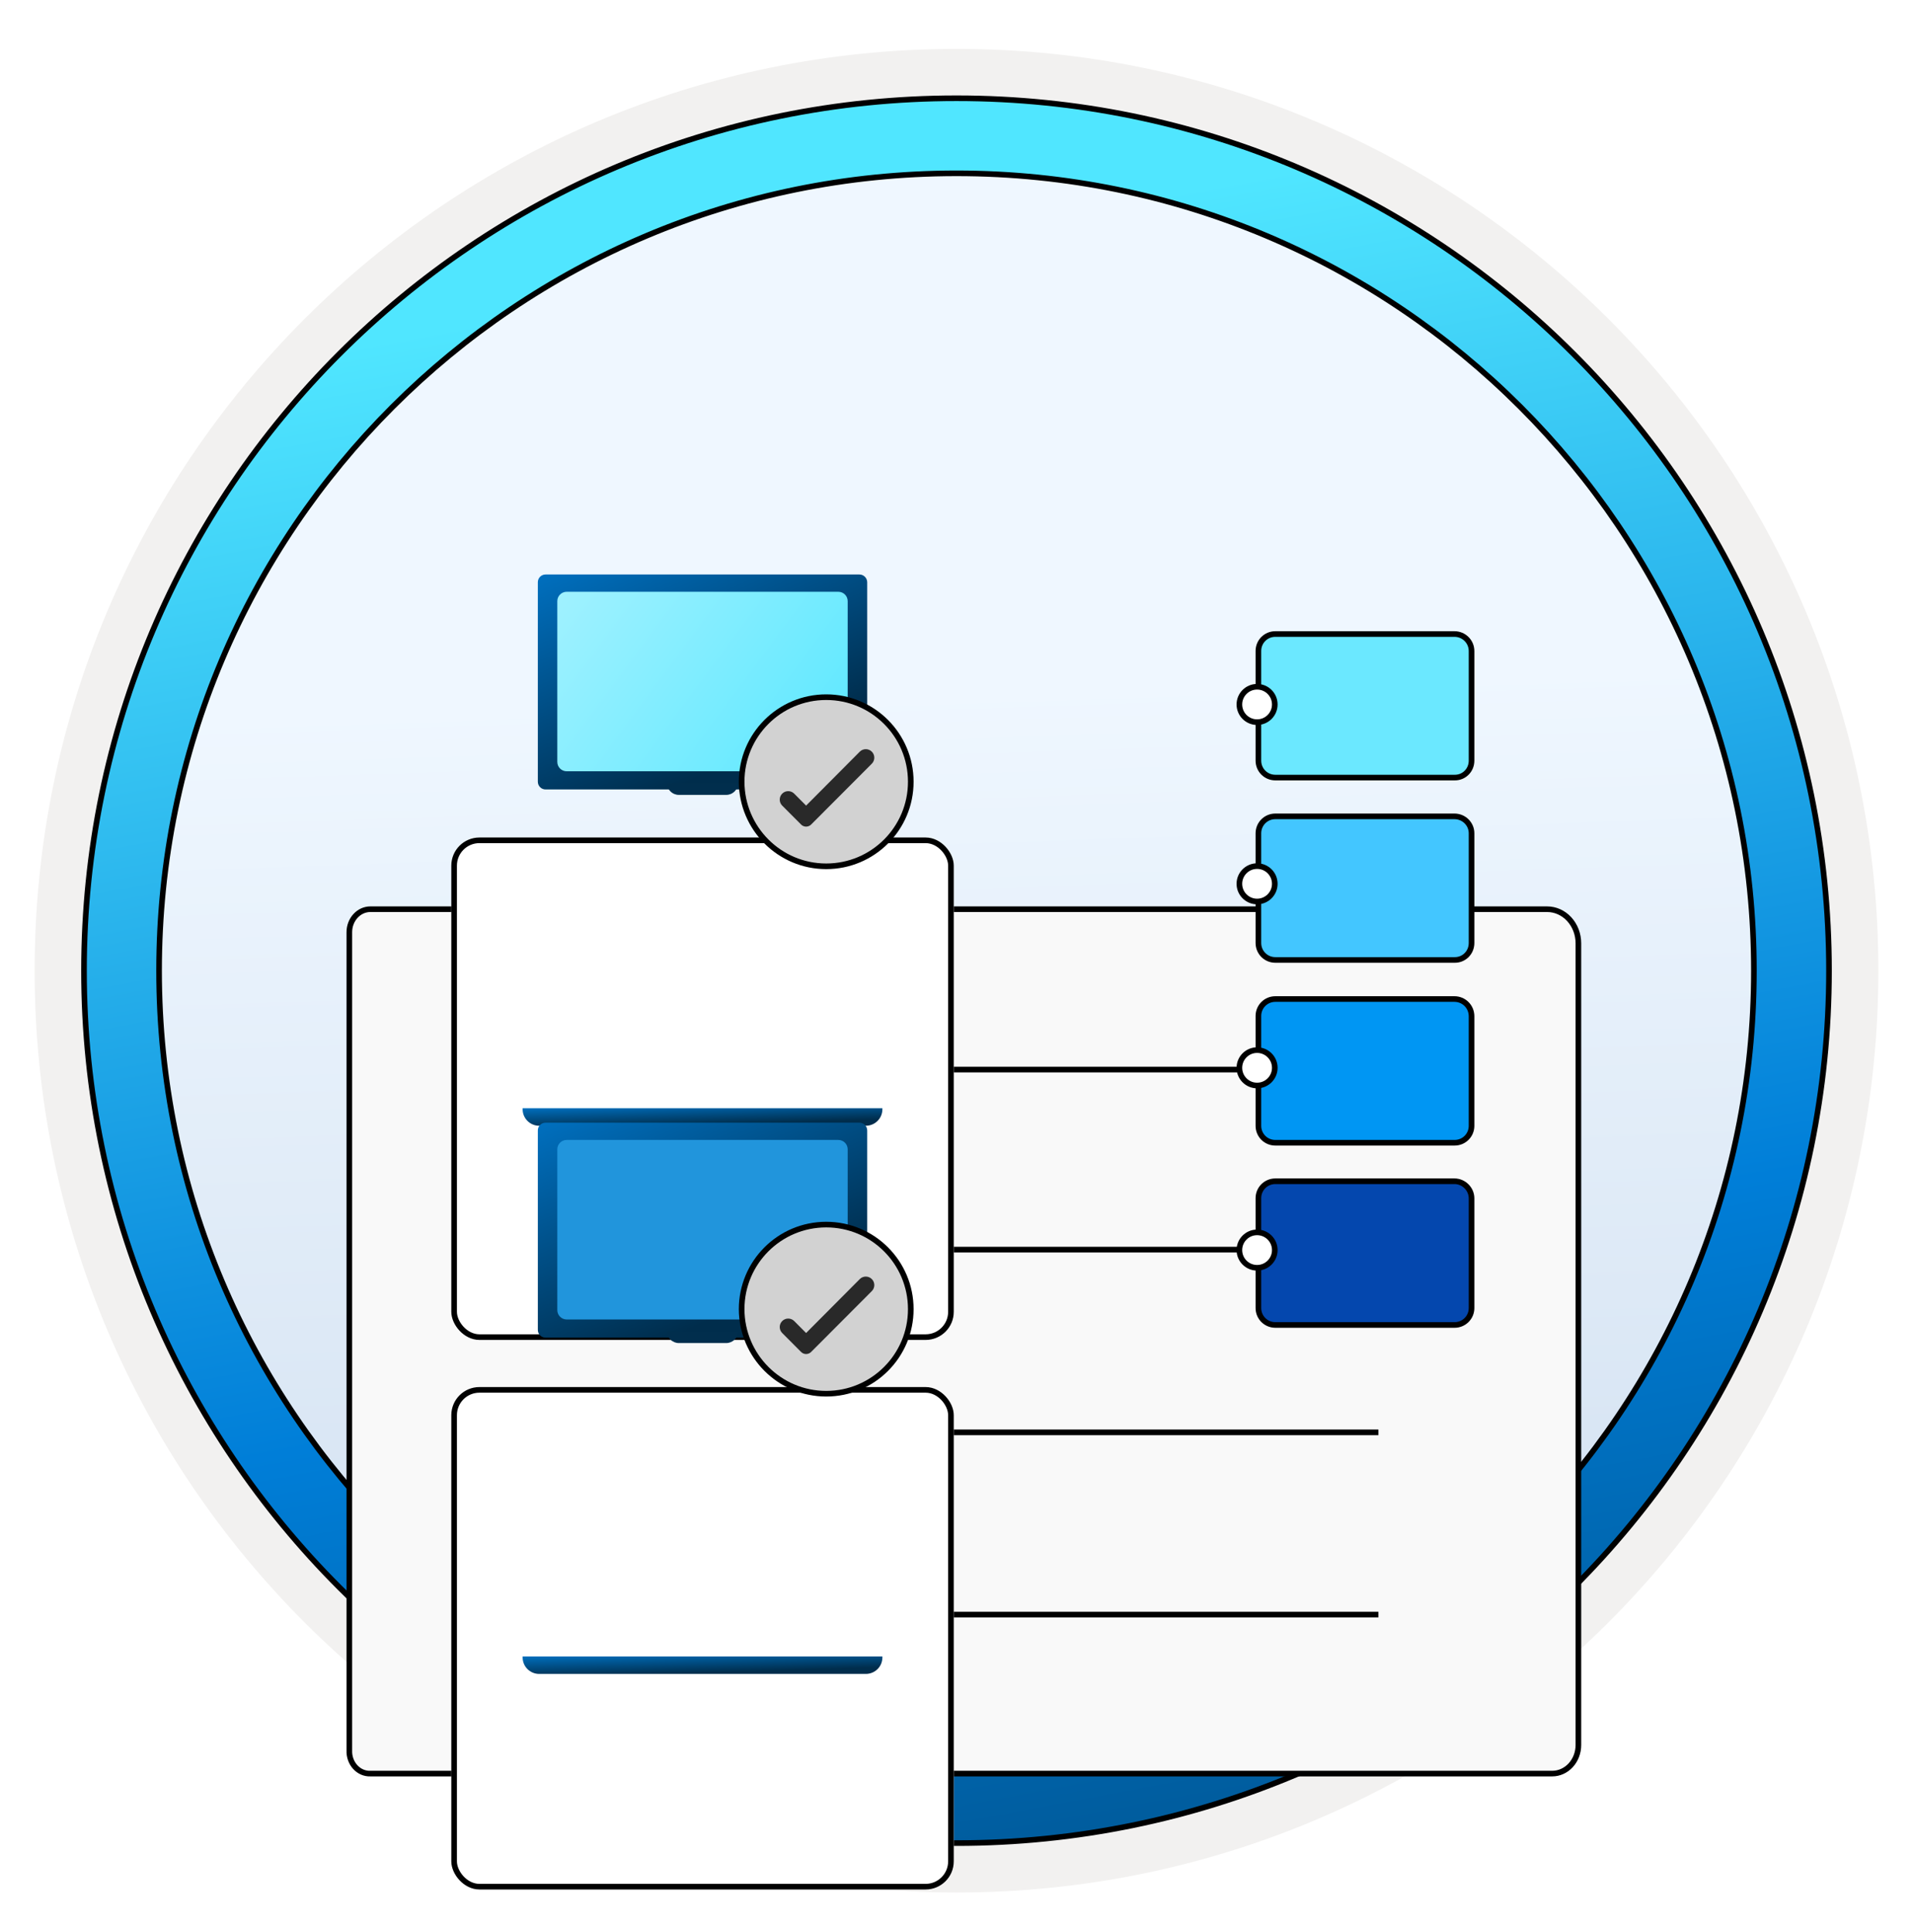<svg width="102" height="103" viewBox="0 0 102 103" fill="none" xmlns="http://www.w3.org/2000/svg">
<path d="M51 98.111C25.403 98.111 4.649 77.366 4.649 51.76C4.649 26.153 25.403 5.409 51 5.409C76.597 5.409 97.351 26.163 97.351 51.76C97.351 77.356 76.597 98.111 51 98.111Z" fill="url(#paint0_linear_2430_332)"/>
<path fill-rule="evenodd" clip-rule="evenodd" d="M96.45 51.76C96.45 76.862 76.102 97.21 51 97.21C25.899 97.21 5.55 76.862 5.55 51.76C5.55 26.659 25.899 6.31 51 6.31C76.102 6.31 96.45 26.659 96.45 51.76ZM51 2.607C78.151 2.607 100.153 24.609 100.153 51.76C100.153 78.911 78.141 100.914 51 100.914C23.849 100.914 1.847 78.901 1.847 51.76C1.847 24.609 23.849 2.607 51 2.607Z" fill="#F2F1F0"/>
<path d="M93.517 51.76C93.517 75.243 74.484 94.277 51 94.277C27.516 94.277 8.482 75.243 8.482 51.76C8.482 28.276 27.516 9.242 51 9.242C74.484 9.242 93.517 28.276 93.517 51.76ZM97.521 51.76C97.521 26.07 76.689 5.239 51 5.239C25.301 5.239 4.479 26.07 4.479 51.76C4.479 77.449 25.311 98.28 51 98.28C76.689 98.28 97.521 77.449 97.521 51.76Z" fill="url(#paint1_linear_2430_332)" stroke="black" stroke-width="0.3" stroke-linejoin="round"/>
<g filter="url(#filter0_ddddd_2430_332)">
<path d="M18.626 73.91L18.626 73.91L18.626 73.904L18.626 30.283C18.626 30.121 18.655 29.96 18.713 29.81C18.77 29.661 18.854 29.526 18.959 29.413C19.063 29.299 19.187 29.21 19.322 29.149C19.457 29.089 19.602 29.058 19.747 29.058L82.492 29.058C82.93 29.058 83.353 29.246 83.666 29.585C83.98 29.925 84.159 30.388 84.159 30.873L84.159 73.629C84.159 74.035 84.009 74.424 83.746 74.708C83.484 74.992 83.13 75.149 82.764 75.149L19.747 75.149L19.742 75.149C19.595 75.154 19.448 75.126 19.31 75.066C19.172 75.006 19.047 74.916 18.941 74.8C18.835 74.684 18.753 74.546 18.698 74.392C18.644 74.239 18.619 74.075 18.626 73.91Z" fill="#F9F9F9" stroke="black" stroke-width="0.3"/>
<line x1="50.746" y1="37.61" x2="73.496" y2="37.61" stroke="black" stroke-width="0.3"/>
<line x1="50.746" y1="47.209" x2="73.496" y2="47.209" stroke="black" stroke-width="0.3"/>
<line x1="50.746" y1="56.953" x2="73.496" y2="56.953" stroke="black" stroke-width="0.3"/>
<line x1="50.746" y1="66.67" x2="73.496" y2="66.67" stroke="black" stroke-width="0.3"/>
</g>
<path d="M77.561 41.463V41.463H77.559H68C67.498 41.463 67.097 41.061 67.097 40.56V34.711C67.097 34.209 67.498 33.808 68 33.808H77.551C78.053 33.808 78.462 34.21 78.462 34.719V40.56C78.462 41.071 78.06 41.47 77.561 41.463Z" fill="#6BE8FF" stroke="black" stroke-width="0.3"/>
<path d="M68 53.272H77.551C78.052 53.272 78.462 53.674 78.462 54.191V60.032C78.462 60.534 78.06 60.935 77.559 60.935H68C67.498 60.935 67.097 60.534 67.097 60.032V54.175C67.097 53.674 67.498 53.272 68 53.272Z" fill="#0096F3" stroke="black" stroke-width="0.3"/>
<path d="M77.561 51.187V51.187H77.559H68C67.498 51.187 67.097 50.785 67.097 50.283V44.434C67.097 43.933 67.498 43.531 68 43.531H77.551C78.054 43.531 78.462 43.935 78.462 44.434V50.283C78.462 50.794 78.06 51.194 77.561 51.187Z" fill="#43C6FF" stroke="black" stroke-width="0.3"/>
<path d="M68 62.988H77.551C78.051 62.988 78.462 63.405 78.462 63.899V69.748C78.462 70.249 78.06 70.651 77.559 70.651H68C67.498 70.651 67.097 70.249 67.097 69.748V63.891C67.097 63.39 67.498 62.988 68 62.988Z" fill="#0447AE" stroke="black" stroke-width="0.3"/>
<circle cx="67.027" cy="37.564" r="0.944" fill="white" stroke="black" stroke-width="0.3"/>
<circle cx="67.027" cy="47.127" r="0.944" fill="white" stroke="black" stroke-width="0.3"/>
<circle cx="67.027" cy="56.939" r="0.944" fill="white" stroke="black" stroke-width="0.3"/>
<circle cx="67.027" cy="66.658" r="0.944" fill="white" stroke="black" stroke-width="0.3"/>
<g filter="url(#filter1_ddddd_2430_332)">
<rect x="24.063" y="23.658" width="26.791" height="26.791" rx="1.5" fill="white"/>
<rect x="24.213" y="23.808" width="26.491" height="26.491" rx="1.35" stroke="black" stroke-width="0.3"/>
</g>
<g filter="url(#filter2_ddddd_2430_332)">
<rect x="24.063" y="52.962" width="26.791" height="26.791" rx="1.5" fill="white"/>
<rect x="24.213" y="53.112" width="26.491" height="26.491" rx="1.35" stroke="black" stroke-width="0.3"/>
</g>
<path d="M45.692 31.094H29.235V41.436H45.692V31.094Z" fill="url(#paint2_linear_2430_332)"/>
<path d="M45.825 30.634H29.086C28.859 30.634 28.677 30.819 28.677 31.046V41.684C28.677 41.912 28.862 42.096 29.089 42.096H45.828C46.055 42.096 46.239 41.912 46.239 41.684V31.046C46.236 30.819 46.052 30.634 45.825 30.634ZM45.198 40.627C45.198 40.904 44.974 41.127 44.698 41.127H30.215C29.939 41.127 29.715 40.904 29.715 40.627V32.055C29.715 31.779 29.939 31.555 30.215 31.555H44.698C44.974 31.555 45.198 31.779 45.198 32.055V40.627Z" fill="url(#paint3_linear_2430_332)"/>
<g filter="url(#filter3_ddddd_2430_332)">
<path d="M47.046 42.095H27.866V42.147C27.866 42.634 28.26 43.028 28.747 43.028H46.168C46.655 43.028 47.049 42.634 47.049 42.147V42.095H47.046Z" fill="url(#paint4_linear_2430_332)"/>
</g>
<path fill-rule="evenodd" clip-rule="evenodd" d="M36.195 42.386H38.722C38.889 42.386 39.05 42.319 39.168 42.2C39.287 42.082 39.353 41.921 39.353 41.754H35.564C35.564 41.921 35.63 42.082 35.749 42.2C35.867 42.319 36.028 42.386 36.195 42.386Z" fill="#012E4D"/>
<path d="M45.692 60.325H29.235V70.666H45.692V60.325Z" fill="#2195DC"/>
<path d="M45.825 59.865H29.086C28.859 59.865 28.677 60.049 28.677 60.276V70.915C28.677 71.142 28.862 71.327 29.089 71.327H45.828C46.055 71.327 46.239 71.142 46.239 70.915V60.276C46.236 60.049 46.052 59.865 45.825 59.865ZM45.198 69.858C45.198 70.134 44.974 70.358 44.698 70.358H30.215C29.939 70.358 29.715 70.134 29.715 69.858V61.285C29.715 61.009 29.939 60.785 30.215 60.785H44.698C44.974 60.785 45.198 61.009 45.198 61.285V69.858Z" fill="url(#paint5_linear_2430_332)"/>
<g filter="url(#filter4_ddddd_2430_332)">
<path d="M47.046 71.326H27.866V71.377C27.866 71.865 28.26 72.258 28.747 72.258H46.168C46.655 72.258 47.049 71.865 47.049 71.377V71.326H47.046Z" fill="url(#paint6_linear_2430_332)"/>
</g>
<path fill-rule="evenodd" clip-rule="evenodd" d="M36.195 71.616H38.722C38.889 71.616 39.05 71.549 39.168 71.431C39.287 71.312 39.353 71.152 39.353 70.984H35.564C35.564 71.152 35.63 71.312 35.749 71.431C35.867 71.549 36.028 71.616 36.195 71.616Z" fill="#012E4D"/>
<g filter="url(#filter5_d_2430_332)">
<path d="M39.544 41.685L39.544 41.685C39.55 44.176 41.568 46.194 44.053 46.194C46.544 46.194 48.562 44.176 48.562 41.685C48.562 39.194 46.544 37.176 44.053 37.176C41.562 37.176 39.544 39.194 39.544 41.685Z" fill="#D2D2D2" stroke="black" stroke-width="0.3"/>
<path d="M46.485 40.081C46.307 39.903 46.02 39.904 45.843 40.081L42.981 42.957L42.347 42.32C42.17 42.142 41.882 42.142 41.706 42.32V42.32C41.531 42.496 41.531 42.781 41.706 42.957L42.714 43.967C42.861 44.115 43.1 44.115 43.248 43.968L46.485 40.722C46.662 40.544 46.662 40.258 46.485 40.081V40.081Z" fill="#292929"/>
</g>
<g filter="url(#filter6_d_2430_332)">
<path d="M39.544 69.808L39.544 69.808C39.55 72.299 41.568 74.317 44.053 74.317C46.544 74.317 48.562 72.299 48.562 69.808C48.562 67.317 46.544 65.299 44.053 65.299C41.562 65.299 39.544 67.317 39.544 69.808Z" fill="#D2D2D2" stroke="black" stroke-width="0.3"/>
<path d="M46.485 68.204C46.307 68.026 46.02 68.027 45.843 68.204L42.981 71.08L42.347 70.443C42.17 70.265 41.882 70.265 41.706 70.443V70.443C41.531 70.62 41.531 70.904 41.706 71.08L42.714 72.091C42.861 72.238 43.1 72.238 43.248 72.091L46.485 68.845C46.662 68.668 46.662 68.381 46.485 68.204V68.204Z" fill="#292929"/>
</g>
<defs>
<filter id="filter0_ddddd_2430_332" x="14.158" y="27.829" width="74.466" height="62.038" filterUnits="userSpaceOnUse" color-interpolation-filters="sRGB">
<feFlood flood-opacity="0" result="BackgroundImageFix"/>
<feColorMatrix in="SourceAlpha" type="matrix" values="0 0 0 0 0 0 0 0 0 0 0 0 0 0 0 0 0 0 127 0" result="hardAlpha"/>
<feOffset/>
<feColorMatrix type="matrix" values="0 0 0 0 0 0 0 0 0 0 0 0 0 0 0 0 0 0 0.1 0"/>
<feBlend mode="normal" in2="BackgroundImageFix" result="effect1_dropShadow_2430_332"/>
<feColorMatrix in="SourceAlpha" type="matrix" values="0 0 0 0 0 0 0 0 0 0 0 0 0 0 0 0 0 0 127 0" result="hardAlpha"/>
<feOffset dy="0.54"/>
<feGaussianBlur stdDeviation="0.809"/>
<feColorMatrix type="matrix" values="0 0 0 0 0 0 0 0 0 0 0 0 0 0 0 0 0 0 0.1 0"/>
<feBlend mode="normal" in2="effect1_dropShadow_2430_332" result="effect2_dropShadow_2430_332"/>
<feColorMatrix in="SourceAlpha" type="matrix" values="0 0 0 0 0 0 0 0 0 0 0 0 0 0 0 0 0 0 127 0" result="hardAlpha"/>
<feOffset dy="2.698"/>
<feGaussianBlur stdDeviation="1.349"/>
<feColorMatrix type="matrix" values="0 0 0 0 0 0 0 0 0 0 0 0 0 0 0 0 0 0 0.09 0"/>
<feBlend mode="normal" in2="effect2_dropShadow_2430_332" result="effect3_dropShadow_2430_332"/>
<feColorMatrix in="SourceAlpha" type="matrix" values="0 0 0 0 0 0 0 0 0 0 0 0 0 0 0 0 0 0 127 0" result="hardAlpha"/>
<feOffset dy="5.935"/>
<feGaussianBlur stdDeviation="1.619"/>
<feColorMatrix type="matrix" values="0 0 0 0 0 0 0 0 0 0 0 0 0 0 0 0 0 0 0.05 0"/>
<feBlend mode="normal" in2="effect3_dropShadow_2430_332" result="effect4_dropShadow_2430_332"/>
<feColorMatrix in="SourceAlpha" type="matrix" values="0 0 0 0 0 0 0 0 0 0 0 0 0 0 0 0 0 0 127 0" result="hardAlpha"/>
<feOffset dy="10.251"/>
<feGaussianBlur stdDeviation="2.158"/>
<feColorMatrix type="matrix" values="0 0 0 0 0 0 0 0 0 0 0 0 0 0 0 0 0 0 0.01 0"/>
<feBlend mode="normal" in2="effect4_dropShadow_2430_332" result="effect5_dropShadow_2430_332"/>
<feBlend mode="normal" in="SourceGraphic" in2="effect5_dropShadow_2430_332" result="shape"/>
</filter>
<filter id="filter1_ddddd_2430_332" x="20.063" y="22.658" width="34.791" height="42.791" filterUnits="userSpaceOnUse" color-interpolation-filters="sRGB">
<feFlood flood-opacity="0" result="BackgroundImageFix"/>
<feColorMatrix in="SourceAlpha" type="matrix" values="0 0 0 0 0 0 0 0 0 0 0 0 0 0 0 0 0 0 127 0" result="hardAlpha"/>
<feOffset/>
<feColorMatrix type="matrix" values="0 0 0 0 0 0 0 0 0 0 0 0 0 0 0 0 0 0 0.1 0"/>
<feBlend mode="normal" in2="BackgroundImageFix" result="effect1_dropShadow_2430_332"/>
<feColorMatrix in="SourceAlpha" type="matrix" values="0 0 0 0 0 0 0 0 0 0 0 0 0 0 0 0 0 0 127 0" result="hardAlpha"/>
<feOffset dy="1"/>
<feGaussianBlur stdDeviation="1"/>
<feColorMatrix type="matrix" values="0 0 0 0 0 0 0 0 0 0 0 0 0 0 0 0 0 0 0.1 0"/>
<feBlend mode="normal" in2="effect1_dropShadow_2430_332" result="effect2_dropShadow_2430_332"/>
<feColorMatrix in="SourceAlpha" type="matrix" values="0 0 0 0 0 0 0 0 0 0 0 0 0 0 0 0 0 0 127 0" result="hardAlpha"/>
<feOffset dy="3"/>
<feGaussianBlur stdDeviation="1.5"/>
<feColorMatrix type="matrix" values="0 0 0 0 0 0 0 0 0 0 0 0 0 0 0 0 0 0 0.09 0"/>
<feBlend mode="normal" in2="effect2_dropShadow_2430_332" result="effect3_dropShadow_2430_332"/>
<feColorMatrix in="SourceAlpha" type="matrix" values="0 0 0 0 0 0 0 0 0 0 0 0 0 0 0 0 0 0 127 0" result="hardAlpha"/>
<feOffset dy="6"/>
<feGaussianBlur stdDeviation="2"/>
<feColorMatrix type="matrix" values="0 0 0 0 0 0 0 0 0 0 0 0 0 0 0 0 0 0 0.05 0"/>
<feBlend mode="normal" in2="effect3_dropShadow_2430_332" result="effect4_dropShadow_2430_332"/>
<feColorMatrix in="SourceAlpha" type="matrix" values="0 0 0 0 0 0 0 0 0 0 0 0 0 0 0 0 0 0 127 0" result="hardAlpha"/>
<feOffset dy="11"/>
<feGaussianBlur stdDeviation="2"/>
<feColorMatrix type="matrix" values="0 0 0 0 0 0 0 0 0 0 0 0 0 0 0 0 0 0 0.01 0"/>
<feBlend mode="normal" in2="effect4_dropShadow_2430_332" result="effect5_dropShadow_2430_332"/>
<feBlend mode="normal" in="SourceGraphic" in2="effect5_dropShadow_2430_332" result="shape"/>
</filter>
<filter id="filter2_ddddd_2430_332" x="20.063" y="51.962" width="34.791" height="42.791" filterUnits="userSpaceOnUse" color-interpolation-filters="sRGB">
<feFlood flood-opacity="0" result="BackgroundImageFix"/>
<feColorMatrix in="SourceAlpha" type="matrix" values="0 0 0 0 0 0 0 0 0 0 0 0 0 0 0 0 0 0 127 0" result="hardAlpha"/>
<feOffset/>
<feColorMatrix type="matrix" values="0 0 0 0 0 0 0 0 0 0 0 0 0 0 0 0 0 0 0.1 0"/>
<feBlend mode="normal" in2="BackgroundImageFix" result="effect1_dropShadow_2430_332"/>
<feColorMatrix in="SourceAlpha" type="matrix" values="0 0 0 0 0 0 0 0 0 0 0 0 0 0 0 0 0 0 127 0" result="hardAlpha"/>
<feOffset dy="1"/>
<feGaussianBlur stdDeviation="1"/>
<feColorMatrix type="matrix" values="0 0 0 0 0 0 0 0 0 0 0 0 0 0 0 0 0 0 0.1 0"/>
<feBlend mode="normal" in2="effect1_dropShadow_2430_332" result="effect2_dropShadow_2430_332"/>
<feColorMatrix in="SourceAlpha" type="matrix" values="0 0 0 0 0 0 0 0 0 0 0 0 0 0 0 0 0 0 127 0" result="hardAlpha"/>
<feOffset dy="3"/>
<feGaussianBlur stdDeviation="1.5"/>
<feColorMatrix type="matrix" values="0 0 0 0 0 0 0 0 0 0 0 0 0 0 0 0 0 0 0.09 0"/>
<feBlend mode="normal" in2="effect2_dropShadow_2430_332" result="effect3_dropShadow_2430_332"/>
<feColorMatrix in="SourceAlpha" type="matrix" values="0 0 0 0 0 0 0 0 0 0 0 0 0 0 0 0 0 0 127 0" result="hardAlpha"/>
<feOffset dy="6"/>
<feGaussianBlur stdDeviation="2"/>
<feColorMatrix type="matrix" values="0 0 0 0 0 0 0 0 0 0 0 0 0 0 0 0 0 0 0.05 0"/>
<feBlend mode="normal" in2="effect3_dropShadow_2430_332" result="effect4_dropShadow_2430_332"/>
<feColorMatrix in="SourceAlpha" type="matrix" values="0 0 0 0 0 0 0 0 0 0 0 0 0 0 0 0 0 0 127 0" result="hardAlpha"/>
<feOffset dy="11"/>
<feGaussianBlur stdDeviation="2"/>
<feColorMatrix type="matrix" values="0 0 0 0 0 0 0 0 0 0 0 0 0 0 0 0 0 0 0.01 0"/>
<feBlend mode="normal" in2="effect4_dropShadow_2430_332" result="effect5_dropShadow_2430_332"/>
<feBlend mode="normal" in="SourceGraphic" in2="effect5_dropShadow_2430_332" result="shape"/>
</filter>
<filter id="filter3_ddddd_2430_332" x="24.866" y="42.095" width="25.183" height="12.933" filterUnits="userSpaceOnUse" color-interpolation-filters="sRGB">
<feFlood flood-opacity="0" result="BackgroundImageFix"/>
<feColorMatrix in="SourceAlpha" type="matrix" values="0 0 0 0 0 0 0 0 0 0 0 0 0 0 0 0 0 0 127 0" result="hardAlpha"/>
<feOffset/>
<feColorMatrix type="matrix" values="0 0 0 0 0 0 0 0 0 0 0 0 0 0 0 0 0 0 0.1 0"/>
<feBlend mode="normal" in2="BackgroundImageFix" result="effect1_dropShadow_2430_332"/>
<feColorMatrix in="SourceAlpha" type="matrix" values="0 0 0 0 0 0 0 0 0 0 0 0 0 0 0 0 0 0 127 0" result="hardAlpha"/>
<feOffset dy="1"/>
<feGaussianBlur stdDeviation="0.5"/>
<feColorMatrix type="matrix" values="0 0 0 0 0 0 0 0 0 0 0 0 0 0 0 0 0 0 0.1 0"/>
<feBlend mode="normal" in2="effect1_dropShadow_2430_332" result="effect2_dropShadow_2430_332"/>
<feColorMatrix in="SourceAlpha" type="matrix" values="0 0 0 0 0 0 0 0 0 0 0 0 0 0 0 0 0 0 127 0" result="hardAlpha"/>
<feOffset dy="2"/>
<feGaussianBlur stdDeviation="1"/>
<feColorMatrix type="matrix" values="0 0 0 0 0 0 0 0 0 0 0 0 0 0 0 0 0 0 0.09 0"/>
<feBlend mode="normal" in2="effect2_dropShadow_2430_332" result="effect3_dropShadow_2430_332"/>
<feColorMatrix in="SourceAlpha" type="matrix" values="0 0 0 0 0 0 0 0 0 0 0 0 0 0 0 0 0 0 127 0" result="hardAlpha"/>
<feOffset dy="5"/>
<feGaussianBlur stdDeviation="1.5"/>
<feColorMatrix type="matrix" values="0 0 0 0 0 0 0 0 0 0 0 0 0 0 0 0 0 0 0.05 0"/>
<feBlend mode="normal" in2="effect3_dropShadow_2430_332" result="effect4_dropShadow_2430_332"/>
<feColorMatrix in="SourceAlpha" type="matrix" values="0 0 0 0 0 0 0 0 0 0 0 0 0 0 0 0 0 0 127 0" result="hardAlpha"/>
<feOffset dy="9"/>
<feGaussianBlur stdDeviation="1.5"/>
<feColorMatrix type="matrix" values="0 0 0 0 0 0 0 0 0 0 0 0 0 0 0 0 0 0 0.01 0"/>
<feBlend mode="normal" in2="effect4_dropShadow_2430_332" result="effect5_dropShadow_2430_332"/>
<feBlend mode="normal" in="SourceGraphic" in2="effect5_dropShadow_2430_332" result="shape"/>
</filter>
<filter id="filter4_ddddd_2430_332" x="24.866" y="71.326" width="25.183" height="12.933" filterUnits="userSpaceOnUse" color-interpolation-filters="sRGB">
<feFlood flood-opacity="0" result="BackgroundImageFix"/>
<feColorMatrix in="SourceAlpha" type="matrix" values="0 0 0 0 0 0 0 0 0 0 0 0 0 0 0 0 0 0 127 0" result="hardAlpha"/>
<feOffset/>
<feColorMatrix type="matrix" values="0 0 0 0 0 0 0 0 0 0 0 0 0 0 0 0 0 0 0.1 0"/>
<feBlend mode="normal" in2="BackgroundImageFix" result="effect1_dropShadow_2430_332"/>
<feColorMatrix in="SourceAlpha" type="matrix" values="0 0 0 0 0 0 0 0 0 0 0 0 0 0 0 0 0 0 127 0" result="hardAlpha"/>
<feOffset dy="1"/>
<feGaussianBlur stdDeviation="0.5"/>
<feColorMatrix type="matrix" values="0 0 0 0 0 0 0 0 0 0 0 0 0 0 0 0 0 0 0.1 0"/>
<feBlend mode="normal" in2="effect1_dropShadow_2430_332" result="effect2_dropShadow_2430_332"/>
<feColorMatrix in="SourceAlpha" type="matrix" values="0 0 0 0 0 0 0 0 0 0 0 0 0 0 0 0 0 0 127 0" result="hardAlpha"/>
<feOffset dy="2"/>
<feGaussianBlur stdDeviation="1"/>
<feColorMatrix type="matrix" values="0 0 0 0 0 0 0 0 0 0 0 0 0 0 0 0 0 0 0.09 0"/>
<feBlend mode="normal" in2="effect2_dropShadow_2430_332" result="effect3_dropShadow_2430_332"/>
<feColorMatrix in="SourceAlpha" type="matrix" values="0 0 0 0 0 0 0 0 0 0 0 0 0 0 0 0 0 0 127 0" result="hardAlpha"/>
<feOffset dy="5"/>
<feGaussianBlur stdDeviation="1.5"/>
<feColorMatrix type="matrix" values="0 0 0 0 0 0 0 0 0 0 0 0 0 0 0 0 0 0 0.05 0"/>
<feBlend mode="normal" in2="effect3_dropShadow_2430_332" result="effect4_dropShadow_2430_332"/>
<feColorMatrix in="SourceAlpha" type="matrix" values="0 0 0 0 0 0 0 0 0 0 0 0 0 0 0 0 0 0 127 0" result="hardAlpha"/>
<feOffset dy="9"/>
<feGaussianBlur stdDeviation="1.5"/>
<feColorMatrix type="matrix" values="0 0 0 0 0 0 0 0 0 0 0 0 0 0 0 0 0 0 0.01 0"/>
<feBlend mode="normal" in2="effect4_dropShadow_2430_332" result="effect5_dropShadow_2430_332"/>
<feBlend mode="normal" in="SourceGraphic" in2="effect5_dropShadow_2430_332" result="shape"/>
</filter>
<filter id="filter5_d_2430_332" x="39.394" y="37.026" width="9.318" height="9.317" filterUnits="userSpaceOnUse" color-interpolation-filters="sRGB">
<feFlood flood-opacity="0" result="BackgroundImageFix"/>
<feColorMatrix in="SourceAlpha" type="matrix" values="0 0 0 0 0 0 0 0 0 0 0 0 0 0 0 0 0 0 127 0" result="hardAlpha"/>
<feOffset/>
<feColorMatrix type="matrix" values="0 0 0 0 0 0 0 0 0 0 0 0 0 0 0 0 0 0 0.1 0"/>
<feBlend mode="normal" in2="BackgroundImageFix" result="effect1_dropShadow_2430_332"/>
<feBlend mode="normal" in="SourceGraphic" in2="effect1_dropShadow_2430_332" result="shape"/>
</filter>
<filter id="filter6_d_2430_332" x="39.394" y="65.149" width="9.318" height="9.317" filterUnits="userSpaceOnUse" color-interpolation-filters="sRGB">
<feFlood flood-opacity="0" result="BackgroundImageFix"/>
<feColorMatrix in="SourceAlpha" type="matrix" values="0 0 0 0 0 0 0 0 0 0 0 0 0 0 0 0 0 0 127 0" result="hardAlpha"/>
<feOffset/>
<feColorMatrix type="matrix" values="0 0 0 0 0 0 0 0 0 0 0 0 0 0 0 0 0 0 0.1 0"/>
<feBlend mode="normal" in2="BackgroundImageFix" result="effect1_dropShadow_2430_332"/>
<feBlend mode="normal" in="SourceGraphic" in2="effect1_dropShadow_2430_332" result="shape"/>
</filter>
<linearGradient id="paint0_linear_2430_332" x1="55.265" y1="1.656" x2="58.991" y2="110.688" gradientUnits="userSpaceOnUse">
<stop offset="0.319" stop-color="#EFF7FF"/>
<stop offset="1" stop-color="#C7D8EB"/>
</linearGradient>
<linearGradient id="paint1_linear_2430_332" x1="25.669" y1="10.343" x2="49.776" y2="138.901" gradientUnits="userSpaceOnUse">
<stop offset="0.051" stop-color="#50E6FF"/>
<stop offset="0.49" stop-color="#007ED8"/>
<stop offset="1" stop-color="#002D4C"/>
</linearGradient>
<linearGradient id="paint2_linear_2430_332" x1="46.671" y1="43.63" x2="15.934" y2="20.835" gradientUnits="userSpaceOnUse">
<stop stop-color="#50E6FF"/>
<stop offset="1" stop-color="#E4FBFF"/>
</linearGradient>
<linearGradient id="paint3_linear_2430_332" x1="28.351" y1="27.6" x2="37.665" y2="48.646" gradientUnits="userSpaceOnUse">
<stop stop-color="#007ED8"/>
<stop offset="0.707" stop-color="#002D4C"/>
</linearGradient>
<linearGradient id="paint4_linear_2430_332" x1="26.933" y1="41.848" x2="26.996" y2="43.894" gradientUnits="userSpaceOnUse">
<stop stop-color="#007ED8"/>
<stop offset="0.707" stop-color="#002D4C"/>
</linearGradient>
<linearGradient id="paint5_linear_2430_332" x1="28.351" y1="56.831" x2="37.665" y2="77.877" gradientUnits="userSpaceOnUse">
<stop stop-color="#007ED8"/>
<stop offset="0.707" stop-color="#002D4C"/>
</linearGradient>
<linearGradient id="paint6_linear_2430_332" x1="26.933" y1="71.079" x2="26.996" y2="73.124" gradientUnits="userSpaceOnUse">
<stop stop-color="#007ED8"/>
<stop offset="0.707" stop-color="#002D4C"/>
</linearGradient>
</defs>
</svg>
